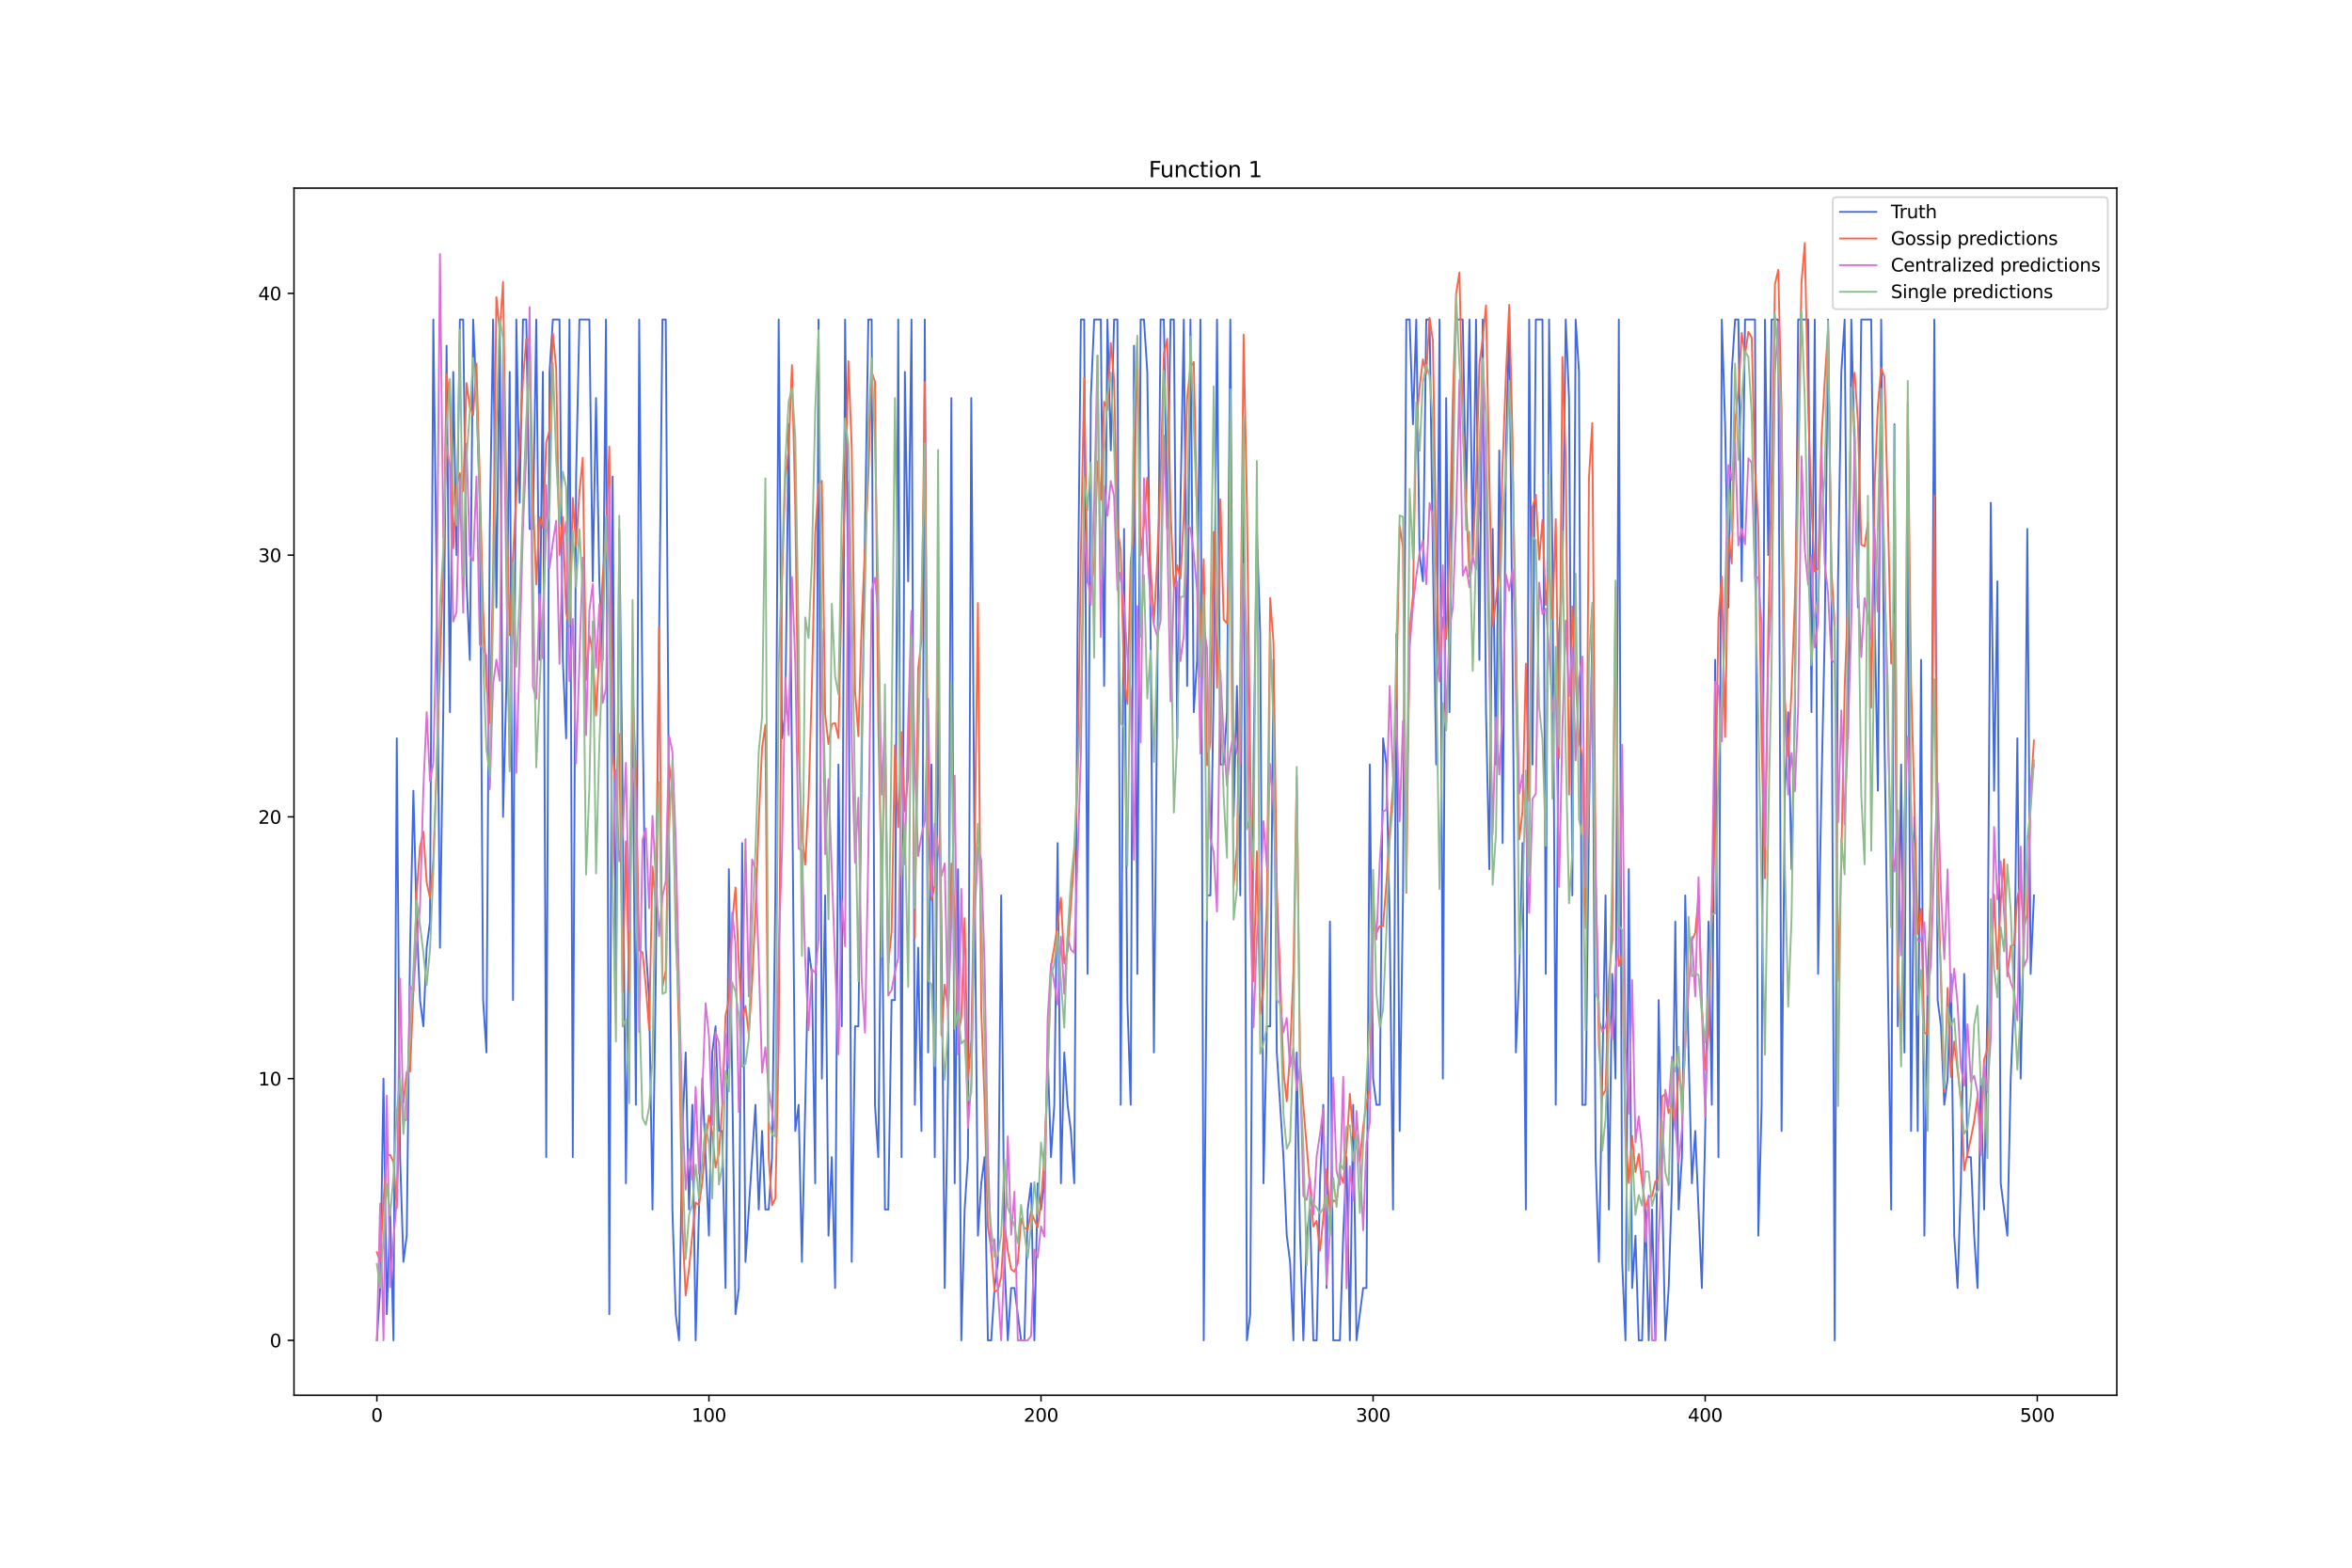 <?xml version="1.0" encoding="utf-8" standalone="no"?>
<!DOCTYPE svg PUBLIC "-//W3C//DTD SVG 1.1//EN"
  "http://www.w3.org/Graphics/SVG/1.1/DTD/svg11.dtd">
<svg xmlns:xlink="http://www.w3.org/1999/xlink" width="1296pt" height="864pt" viewBox="0 0 1296 864" xmlns="http://www.w3.org/2000/svg" version="1.1">
 <defs>
  <style type="text/css">*{stroke-linejoin: round; stroke-linecap: butt}</style>
 </defs>
 <g id="figure_1">
  <g id="patch_1">
   <path d="M 0 864 
L 1296 864 
L 1296 0 
L 0 0 
z
" style="fill: #ffffff"/>
  </g>
  <g id="axes_1">
   <g id="patch_2">
    <path d="M 162 768.96 
L 1166.4 768.96 
L 1166.4 103.68 
L 162 103.68 
z
" style="fill: #ffffff"/>
   </g>
   <g id="matplotlib.axis_1">
    <g id="xtick_1">
     <g id="line2d_1">
      <defs>
       <path id="mb83fa5ae54" d="M 0 0 
L 0 3.5 
" style="stroke: #000000; stroke-width: 0.8"/>
      </defs>
      <g>
       <use xlink:href="#mb83fa5ae54" x="207.655" y="768.96" style="stroke: #000000; stroke-width: 0.8"/>
      </g>
     </g>
     <g id="text_1">
      <!-- 0 -->
      <g transform="translate(204.473 783.558) scale(0.1 -0.1)">
       <defs>
        <path id="DejaVuSans-30" d="M 2034 4250 
Q 1547 4250 1301 3770 
Q 1056 3291 1056 2328 
Q 1056 1369 1301 889 
Q 1547 409 2034 409 
Q 2525 409 2770 889 
Q 3016 1369 3016 2328 
Q 3016 3291 2770 3770 
Q 2525 4250 2034 4250 
z
M 2034 4750 
Q 2819 4750 3233 4129 
Q 3647 3509 3647 2328 
Q 3647 1150 3233 529 
Q 2819 -91 2034 -91 
Q 1250 -91 836 529 
Q 422 1150 422 2328 
Q 422 3509 836 4129 
Q 1250 4750 2034 4750 
z
" transform="scale(0.016)"/>
       </defs>
       <use xlink:href="#DejaVuSans-30"/>
      </g>
     </g>
    </g>
    <g id="xtick_2">
     <g id="line2d_2">
      <g>
       <use xlink:href="#mb83fa5ae54" x="390.639" y="768.96" style="stroke: #000000; stroke-width: 0.8"/>
      </g>
     </g>
     <g id="text_2">
      <!-- 100 -->
      <g transform="translate(381.095 783.558) scale(0.1 -0.1)">
       <defs>
        <path id="DejaVuSans-31" d="M 794 531 
L 1825 531 
L 1825 4091 
L 703 3866 
L 703 4441 
L 1819 4666 
L 2450 4666 
L 2450 531 
L 3481 531 
L 3481 0 
L 794 0 
L 794 531 
z
" transform="scale(0.016)"/>
       </defs>
       <use xlink:href="#DejaVuSans-31"/>
       <use xlink:href="#DejaVuSans-30" x="63.623"/>
       <use xlink:href="#DejaVuSans-30" x="127.246"/>
      </g>
     </g>
    </g>
    <g id="xtick_3">
     <g id="line2d_3">
      <g>
       <use xlink:href="#mb83fa5ae54" x="573.623" y="768.96" style="stroke: #000000; stroke-width: 0.8"/>
      </g>
     </g>
     <g id="text_3">
      <!-- 200 -->
      <g transform="translate(564.079 783.558) scale(0.1 -0.1)">
       <defs>
        <path id="DejaVuSans-32" d="M 1228 531 
L 3431 531 
L 3431 0 
L 469 0 
L 469 531 
Q 828 903 1448 1529 
Q 2069 2156 2228 2338 
Q 2531 2678 2651 2914 
Q 2772 3150 2772 3378 
Q 2772 3750 2511 3984 
Q 2250 4219 1831 4219 
Q 1534 4219 1204 4116 
Q 875 4013 500 3803 
L 500 4441 
Q 881 4594 1212 4672 
Q 1544 4750 1819 4750 
Q 2544 4750 2975 4387 
Q 3406 4025 3406 3419 
Q 3406 3131 3298 2873 
Q 3191 2616 2906 2266 
Q 2828 2175 2409 1742 
Q 1991 1309 1228 531 
z
" transform="scale(0.016)"/>
       </defs>
       <use xlink:href="#DejaVuSans-32"/>
       <use xlink:href="#DejaVuSans-30" x="63.623"/>
       <use xlink:href="#DejaVuSans-30" x="127.246"/>
      </g>
     </g>
    </g>
    <g id="xtick_4">
     <g id="line2d_4">
      <g>
       <use xlink:href="#mb83fa5ae54" x="756.607" y="768.96" style="stroke: #000000; stroke-width: 0.8"/>
      </g>
     </g>
     <g id="text_4">
      <!-- 300 -->
      <g transform="translate(747.063 783.558) scale(0.1 -0.1)">
       <defs>
        <path id="DejaVuSans-33" d="M 2597 2516 
Q 3050 2419 3304 2112 
Q 3559 1806 3559 1356 
Q 3559 666 3084 287 
Q 2609 -91 1734 -91 
Q 1441 -91 1130 -33 
Q 819 25 488 141 
L 488 750 
Q 750 597 1062 519 
Q 1375 441 1716 441 
Q 2309 441 2620 675 
Q 2931 909 2931 1356 
Q 2931 1769 2642 2001 
Q 2353 2234 1838 2234 
L 1294 2234 
L 1294 2753 
L 1863 2753 
Q 2328 2753 2575 2939 
Q 2822 3125 2822 3475 
Q 2822 3834 2567 4026 
Q 2313 4219 1838 4219 
Q 1578 4219 1281 4162 
Q 984 4106 628 3988 
L 628 4550 
Q 988 4650 1302 4700 
Q 1616 4750 1894 4750 
Q 2613 4750 3031 4423 
Q 3450 4097 3450 3541 
Q 3450 3153 3228 2886 
Q 3006 2619 2597 2516 
z
" transform="scale(0.016)"/>
       </defs>
       <use xlink:href="#DejaVuSans-33"/>
       <use xlink:href="#DejaVuSans-30" x="63.623"/>
       <use xlink:href="#DejaVuSans-30" x="127.246"/>
      </g>
     </g>
    </g>
    <g id="xtick_5">
     <g id="line2d_5">
      <g>
       <use xlink:href="#mb83fa5ae54" x="939.591" y="768.96" style="stroke: #000000; stroke-width: 0.8"/>
      </g>
     </g>
     <g id="text_5">
      <!-- 400 -->
      <g transform="translate(930.047 783.558) scale(0.1 -0.1)">
       <defs>
        <path id="DejaVuSans-34" d="M 2419 4116 
L 825 1625 
L 2419 1625 
L 2419 4116 
z
M 2253 4666 
L 3047 4666 
L 3047 1625 
L 3713 1625 
L 3713 1100 
L 3047 1100 
L 3047 0 
L 2419 0 
L 2419 1100 
L 313 1100 
L 313 1709 
L 2253 4666 
z
" transform="scale(0.016)"/>
       </defs>
       <use xlink:href="#DejaVuSans-34"/>
       <use xlink:href="#DejaVuSans-30" x="63.623"/>
       <use xlink:href="#DejaVuSans-30" x="127.246"/>
      </g>
     </g>
    </g>
    <g id="xtick_6">
     <g id="line2d_6">
      <g>
       <use xlink:href="#mb83fa5ae54" x="1122.575" y="768.96" style="stroke: #000000; stroke-width: 0.8"/>
      </g>
     </g>
     <g id="text_6">
      <!-- 500 -->
      <g transform="translate(1113.032 783.558) scale(0.1 -0.1)">
       <defs>
        <path id="DejaVuSans-35" d="M 691 4666 
L 3169 4666 
L 3169 4134 
L 1269 4134 
L 1269 2991 
Q 1406 3038 1543 3061 
Q 1681 3084 1819 3084 
Q 2600 3084 3056 2656 
Q 3513 2228 3513 1497 
Q 3513 744 3044 326 
Q 2575 -91 1722 -91 
Q 1428 -91 1123 -41 
Q 819 9 494 109 
L 494 744 
Q 775 591 1075 516 
Q 1375 441 1709 441 
Q 2250 441 2565 725 
Q 2881 1009 2881 1497 
Q 2881 1984 2565 2268 
Q 2250 2553 1709 2553 
Q 1456 2553 1204 2497 
Q 953 2441 691 2322 
L 691 4666 
z
" transform="scale(0.016)"/>
       </defs>
       <use xlink:href="#DejaVuSans-35"/>
       <use xlink:href="#DejaVuSans-30" x="63.623"/>
       <use xlink:href="#DejaVuSans-30" x="127.246"/>
      </g>
     </g>
    </g>
   </g>
   <g id="matplotlib.axis_2">
    <g id="ytick_1">
     <g id="line2d_7">
      <defs>
       <path id="mdc0af2a341" d="M 0 0 
L -3.5 0 
" style="stroke: #000000; stroke-width: 0.8"/>
      </defs>
      <g>
       <use xlink:href="#mdc0af2a341" x="162" y="738.72" style="stroke: #000000; stroke-width: 0.8"/>
      </g>
     </g>
     <g id="text_7">
      <!-- 0 -->
      <g transform="translate(148.637 742.519) scale(0.1 -0.1)">
       <use xlink:href="#DejaVuSans-30"/>
      </g>
     </g>
    </g>
    <g id="ytick_2">
     <g id="line2d_8">
      <g>
       <use xlink:href="#mdc0af2a341" x="162" y="594.462" style="stroke: #000000; stroke-width: 0.8"/>
      </g>
     </g>
     <g id="text_8">
      <!-- 10 -->
      <g transform="translate(142.275 598.261) scale(0.1 -0.1)">
       <use xlink:href="#DejaVuSans-31"/>
       <use xlink:href="#DejaVuSans-30" x="63.623"/>
      </g>
     </g>
    </g>
    <g id="ytick_3">
     <g id="line2d_9">
      <g>
       <use xlink:href="#mdc0af2a341" x="162" y="450.204" style="stroke: #000000; stroke-width: 0.8"/>
      </g>
     </g>
     <g id="text_9">
      <!-- 20 -->
      <g transform="translate(142.275 454.003) scale(0.1 -0.1)">
       <use xlink:href="#DejaVuSans-32"/>
       <use xlink:href="#DejaVuSans-30" x="63.623"/>
      </g>
     </g>
    </g>
    <g id="ytick_4">
     <g id="line2d_10">
      <g>
       <use xlink:href="#mdc0af2a341" x="162" y="305.946" style="stroke: #000000; stroke-width: 0.8"/>
      </g>
     </g>
     <g id="text_10">
      <!-- 30 -->
      <g transform="translate(142.275 309.745) scale(0.1 -0.1)">
       <use xlink:href="#DejaVuSans-33"/>
       <use xlink:href="#DejaVuSans-30" x="63.623"/>
      </g>
     </g>
    </g>
    <g id="ytick_5">
     <g id="line2d_11">
      <g>
       <use xlink:href="#mdc0af2a341" x="162" y="161.688" style="stroke: #000000; stroke-width: 0.8"/>
      </g>
     </g>
     <g id="text_11">
      <!-- 40 -->
      <g transform="translate(142.275 165.487) scale(0.1 -0.1)">
       <use xlink:href="#DejaVuSans-34"/>
       <use xlink:href="#DejaVuSans-30" x="63.623"/>
      </g>
     </g>
    </g>
   </g>
   <g id="line2d_12">
    <path d="M 207.655 738.72 
L 209.484 709.868 
L 211.314 594.462 
L 213.144 724.294 
L 214.974 666.591 
L 216.804 738.72 
L 218.634 406.926 
L 220.463 637.739 
L 222.293 695.443 
L 224.123 681.017 
L 225.953 522.333 
L 227.783 435.778 
L 229.613 507.907 
L 231.442 551.184 
L 233.272 565.61 
L 235.102 522.333 
L 236.932 507.907 
L 238.762 176.113 
L 240.592 320.371 
L 242.422 522.333 
L 244.251 392.501 
L 246.081 190.539 
L 247.911 392.501 
L 249.741 204.965 
L 251.571 305.946 
L 253.401 176.113 
L 255.23 176.113 
L 257.06 320.371 
L 258.89 363.649 
L 260.72 176.113 
L 262.55 219.391 
L 264.38 277.094 
L 266.209 551.184 
L 268.039 580.036 
L 269.869 291.52 
L 271.699 176.113 
L 273.529 334.797 
L 275.359 176.113 
L 277.189 450.204 
L 279.018 378.075 
L 280.848 204.965 
L 282.678 551.184 
L 284.508 176.113 
L 286.338 277.094 
L 288.168 176.113 
L 289.997 176.113 
L 291.827 291.52 
L 293.657 291.52 
L 295.487 176.113 
L 297.317 363.649 
L 299.147 204.965 
L 300.976 637.739 
L 302.806 204.965 
L 304.636 176.113 
L 308.296 176.113 
L 310.126 363.649 
L 311.956 406.926 
L 313.785 176.113 
L 315.615 637.739 
L 317.445 262.668 
L 319.275 176.113 
L 324.764 176.113 
L 326.594 320.371 
L 328.424 219.391 
L 330.254 320.371 
L 332.084 363.649 
L 333.914 176.113 
L 335.743 724.294 
L 337.573 262.668 
L 339.403 551.184 
L 341.233 291.52 
L 343.063 435.778 
L 344.893 652.165 
L 346.723 493.481 
L 348.552 392.501 
L 350.382 608.888 
L 352.212 176.113 
L 354.042 392.501 
L 355.872 522.333 
L 357.702 551.184 
L 359.531 666.591 
L 361.361 536.759 
L 363.191 349.223 
L 365.021 176.113 
L 366.851 176.113 
L 368.681 464.63 
L 370.51 666.591 
L 372.34 724.294 
L 374.17 738.72 
L 376 623.314 
L 377.83 580.036 
L 379.66 666.591 
L 381.489 608.888 
L 383.319 738.72 
L 386.979 594.462 
L 390.639 681.017 
L 392.469 580.036 
L 394.298 565.61 
L 396.128 623.314 
L 397.958 623.314 
L 399.788 709.868 
L 401.618 479.055 
L 403.448 594.462 
L 405.277 724.294 
L 407.107 709.868 
L 408.937 464.63 
L 410.767 695.443 
L 416.256 608.888 
L 418.086 666.591 
L 419.916 623.314 
L 421.746 666.591 
L 423.576 666.591 
L 425.406 637.739 
L 427.236 493.481 
L 429.065 176.113 
L 430.895 406.926 
L 432.725 392.501 
L 434.555 233.817 
L 436.385 421.352 
L 438.215 623.314 
L 440.044 608.888 
L 441.874 695.443 
L 445.534 522.333 
L 447.364 536.759 
L 449.194 652.165 
L 451.023 176.113 
L 452.853 594.462 
L 454.683 493.481 
L 456.513 681.017 
L 458.343 637.739 
L 460.173 709.868 
L 462.003 421.352 
L 463.832 565.61 
L 465.662 176.113 
L 467.492 334.797 
L 469.322 695.443 
L 471.152 565.61 
L 472.982 565.61 
L 474.811 421.352 
L 476.641 291.52 
L 478.471 176.113 
L 480.301 176.113 
L 482.131 608.888 
L 483.961 637.739 
L 485.79 464.63 
L 487.62 666.591 
L 489.45 666.591 
L 491.28 551.184 
L 493.11 551.184 
L 494.94 176.113 
L 496.77 637.739 
L 498.599 204.965 
L 500.429 320.371 
L 502.259 176.113 
L 504.089 608.888 
L 505.919 522.333 
L 507.749 623.314 
L 509.578 176.113 
L 511.408 580.036 
L 513.238 421.352 
L 515.068 637.739 
L 516.898 392.501 
L 518.728 507.907 
L 520.557 709.868 
L 522.387 594.462 
L 524.217 219.391 
L 526.047 652.165 
L 527.877 479.055 
L 529.707 738.72 
L 531.536 666.591 
L 533.366 637.739 
L 535.196 219.391 
L 537.026 479.055 
L 538.856 681.017 
L 540.686 652.165 
L 542.516 637.739 
L 544.345 738.72 
L 546.175 738.72 
L 548.005 709.868 
L 549.835 695.443 
L 551.665 493.481 
L 553.495 695.443 
L 555.324 738.72 
L 557.154 709.868 
L 558.984 709.868 
L 562.644 738.72 
L 564.474 738.72 
L 566.303 666.591 
L 568.133 652.165 
L 569.963 738.72 
L 571.793 652.165 
L 573.623 666.591 
L 575.453 652.165 
L 577.283 580.036 
L 579.112 637.739 
L 580.942 608.888 
L 582.772 464.63 
L 584.602 652.165 
L 586.432 580.036 
L 588.262 608.888 
L 590.091 623.314 
L 591.921 652.165 
L 593.751 349.223 
L 595.581 176.113 
L 597.411 176.113 
L 599.241 536.759 
L 601.07 219.391 
L 602.9 176.113 
L 606.56 176.113 
L 608.39 378.075 
L 610.22 176.113 
L 612.05 248.242 
L 613.879 176.113 
L 615.709 176.113 
L 617.539 608.888 
L 619.369 291.52 
L 621.199 551.184 
L 623.029 608.888 
L 624.858 190.539 
L 626.688 536.759 
L 628.518 176.113 
L 630.348 176.113 
L 632.178 204.965 
L 634.008 349.223 
L 635.837 580.036 
L 639.497 176.113 
L 641.327 176.113 
L 643.157 291.52 
L 644.987 176.113 
L 646.817 176.113 
L 648.646 406.926 
L 650.476 277.094 
L 652.306 176.113 
L 654.136 378.075 
L 655.966 176.113 
L 657.796 392.501 
L 659.625 363.649 
L 661.455 176.113 
L 663.285 738.72 
L 665.115 493.481 
L 666.945 493.481 
L 668.775 378.075 
L 670.604 176.113 
L 672.434 421.352 
L 674.264 421.352 
L 676.094 392.501 
L 677.924 176.113 
L 679.754 450.204 
L 681.583 378.075 
L 683.413 493.481 
L 685.243 233.817 
L 687.073 738.72 
L 688.903 724.294 
L 690.733 421.352 
L 692.563 291.52 
L 694.392 349.223 
L 696.222 652.165 
L 698.052 565.61 
L 699.882 565.61 
L 701.712 363.649 
L 703.542 580.036 
L 707.201 637.739 
L 709.031 681.017 
L 710.861 695.443 
L 712.691 738.72 
L 714.521 580.036 
L 716.35 681.017 
L 718.18 738.72 
L 720.01 681.017 
L 721.84 666.591 
L 723.67 738.72 
L 725.5 738.72 
L 727.33 652.165 
L 729.159 608.888 
L 730.989 709.868 
L 732.819 507.907 
L 734.649 738.72 
L 738.309 738.72 
L 740.138 681.017 
L 741.968 637.739 
L 743.798 738.72 
L 745.628 608.888 
L 747.458 738.72 
L 751.117 709.868 
L 752.947 709.868 
L 754.777 421.352 
L 756.607 594.462 
L 758.437 608.888 
L 760.267 608.888 
L 762.097 406.926 
L 763.926 421.352 
L 765.756 507.907 
L 767.586 666.591 
L 769.416 349.223 
L 771.246 623.314 
L 773.076 493.481 
L 774.905 176.113 
L 776.735 176.113 
L 778.565 233.817 
L 780.395 176.113 
L 782.225 305.946 
L 784.055 320.371 
L 785.884 176.113 
L 787.714 176.113 
L 789.544 305.946 
L 791.374 421.352 
L 793.204 176.113 
L 795.034 594.462 
L 796.864 219.391 
L 798.693 392.501 
L 800.523 233.817 
L 802.353 176.113 
L 806.013 176.113 
L 807.843 277.094 
L 809.672 176.113 
L 811.502 305.946 
L 813.332 176.113 
L 815.162 363.649 
L 816.992 176.113 
L 818.822 392.501 
L 820.651 479.055 
L 822.481 291.52 
L 824.311 421.352 
L 826.141 248.242 
L 827.971 464.63 
L 829.801 248.242 
L 831.63 176.113 
L 833.46 363.649 
L 835.29 580.036 
L 837.12 536.759 
L 838.95 464.63 
L 840.78 666.591 
L 842.61 176.113 
L 844.439 421.352 
L 846.269 176.113 
L 849.929 176.113 
L 851.759 536.759 
L 853.589 176.113 
L 855.418 305.946 
L 857.248 608.888 
L 859.078 349.223 
L 860.908 320.371 
L 862.738 176.113 
L 864.568 219.391 
L 866.397 493.481 
L 868.227 176.113 
L 870.057 204.965 
L 871.887 608.888 
L 873.717 608.888 
L 875.547 450.204 
L 877.377 349.223 
L 879.206 637.739 
L 881.036 695.443 
L 884.696 493.481 
L 886.526 666.591 
L 888.356 536.759 
L 890.185 594.462 
L 892.015 176.113 
L 893.845 695.443 
L 895.675 738.72 
L 897.505 479.055 
L 899.335 709.868 
L 901.164 681.017 
L 902.994 738.72 
L 904.824 738.72 
L 906.654 666.591 
L 908.484 738.72 
L 910.314 666.591 
L 912.144 738.72 
L 913.973 551.184 
L 915.803 652.165 
L 917.633 738.72 
L 919.463 709.868 
L 921.293 652.165 
L 923.123 507.907 
L 924.952 666.591 
L 926.782 637.739 
L 928.612 493.481 
L 930.442 580.036 
L 932.272 652.165 
L 934.102 623.314 
L 937.761 709.868 
L 939.591 623.314 
L 941.421 507.907 
L 943.251 608.888 
L 945.081 363.649 
L 946.911 637.739 
L 948.74 176.113 
L 950.57 233.817 
L 952.4 334.797 
L 954.23 204.965 
L 956.06 176.113 
L 957.89 176.113 
L 959.719 320.371 
L 961.549 176.113 
L 967.039 176.113 
L 968.869 681.017 
L 970.698 608.888 
L 972.528 176.113 
L 974.358 305.946 
L 976.188 176.113 
L 979.848 176.113 
L 981.678 623.314 
L 983.507 435.778 
L 985.337 392.501 
L 987.167 479.055 
L 988.997 392.501 
L 990.827 176.113 
L 996.316 176.113 
L 998.146 392.501 
L 999.976 176.113 
L 1001.806 536.759 
L 1003.636 435.778 
L 1005.465 349.223 
L 1007.295 176.113 
L 1009.125 320.371 
L 1010.955 738.72 
L 1012.785 320.371 
L 1014.615 204.965 
L 1016.444 176.113 
L 1018.274 406.926 
L 1020.104 176.113 
L 1021.934 248.242 
L 1023.764 334.797 
L 1025.594 176.113 
L 1031.083 176.113 
L 1032.913 334.797 
L 1034.743 435.778 
L 1036.573 176.113 
L 1038.403 406.926 
L 1042.062 666.591 
L 1043.892 233.817 
L 1045.722 565.61 
L 1047.552 421.352 
L 1049.382 580.036 
L 1051.211 262.668 
L 1053.041 623.314 
L 1054.871 450.204 
L 1056.701 623.314 
L 1058.531 363.649 
L 1060.361 681.017 
L 1062.191 536.759 
L 1064.02 493.481 
L 1065.85 176.113 
L 1067.68 551.184 
L 1069.51 565.61 
L 1071.34 608.888 
L 1073.17 594.462 
L 1074.999 536.759 
L 1076.829 681.017 
L 1078.659 709.868 
L 1080.489 652.165 
L 1082.319 536.759 
L 1084.149 637.739 
L 1085.978 637.739 
L 1087.808 681.017 
L 1089.638 709.868 
L 1091.468 594.462 
L 1093.298 666.591 
L 1095.128 551.184 
L 1096.958 277.094 
L 1098.787 435.778 
L 1100.617 320.371 
L 1102.447 652.165 
L 1106.107 681.017 
L 1107.937 594.462 
L 1109.766 551.184 
L 1111.596 406.926 
L 1113.426 594.462 
L 1115.256 507.907 
L 1117.086 291.52 
L 1118.916 536.759 
L 1120.745 493.481 
L 1120.745 493.481 
" clip-path="url(#p4cf0617342)" style="fill: none; stroke: #4169e1; stroke-linecap: square"/>
   </g>
   <g id="line2d_13">
    <path d="M 207.655 690.126 
L 209.484 695.298 
L 211.314 661.268 
L 213.144 636.816 
L 214.974 636.468 
L 216.804 640.341 
L 218.634 665.726 
L 220.463 606.081 
L 222.293 607.599 
L 224.123 590.758 
L 225.953 590.548 
L 227.783 546.207 
L 229.613 491.688 
L 231.442 466.79 
L 233.272 458.302 
L 235.102 486.362 
L 236.932 494.987 
L 238.762 473.916 
L 240.592 422.881 
L 242.422 365.924 
L 244.251 313.647 
L 246.081 206.241 
L 247.911 221.549 
L 249.741 302.148 
L 251.571 267.553 
L 253.401 260.758 
L 255.23 270.76 
L 257.06 211.151 
L 258.89 224.271 
L 260.72 228.871 
L 262.55 200.393 
L 264.38 264.524 
L 266.209 335.979 
L 268.039 378.3 
L 269.869 398.359 
L 271.699 314.699 
L 273.529 163.754 
L 275.359 182.69 
L 277.189 155.347 
L 279.018 272.047 
L 280.848 350.15 
L 282.678 306.391 
L 284.508 273.272 
L 286.338 246.184 
L 288.168 209.185 
L 289.997 186.87 
L 291.827 187.32 
L 293.657 273.599 
L 295.487 322.057 
L 297.317 284.953 
L 299.147 290.824 
L 300.976 243.897 
L 302.806 237.172 
L 304.636 183.706 
L 306.466 203.092 
L 308.296 305.782 
L 310.126 284.964 
L 311.956 337.848 
L 313.785 345.188 
L 315.615 274.407 
L 317.445 300.939 
L 319.275 271.26 
L 321.105 252.242 
L 322.935 374.782 
L 324.764 350.193 
L 326.594 358.869 
L 328.424 394.371 
L 330.254 358.735 
L 332.084 317.57 
L 333.914 295.847 
L 335.743 246.108 
L 337.573 415.408 
L 339.403 435.793 
L 341.233 404.517 
L 343.063 546.604 
L 344.893 463.74 
L 346.723 545.759 
L 348.552 377.739 
L 350.382 425.954 
L 352.212 523.703 
L 354.042 524.957 
L 355.872 543.645 
L 357.702 567.544 
L 359.531 477.538 
L 361.361 499.268 
L 363.191 345.96 
L 365.021 543.996 
L 366.851 534.755 
L 368.681 421.263 
L 370.51 434.895 
L 372.34 505.513 
L 374.17 570.666 
L 376 675.959 
L 377.83 713.932 
L 379.66 699.419 
L 381.489 680.267 
L 383.319 662.759 
L 385.149 664.216 
L 386.979 651.532 
L 388.809 629.569 
L 390.639 614.736 
L 392.469 624.614 
L 394.298 643.465 
L 396.128 635.673 
L 397.958 609.628 
L 399.788 559.683 
L 401.618 551.344 
L 403.448 508.417 
L 405.277 489.152 
L 407.107 531.713 
L 408.937 562.012 
L 410.767 554.404 
L 412.597 570.119 
L 414.427 541.528 
L 416.256 501.946 
L 418.086 452.224 
L 419.916 412.047 
L 421.746 399.539 
L 423.576 638.318 
L 425.406 664.288 
L 427.236 660.524 
L 429.065 575.703 
L 430.895 320.747 
L 432.725 263.309 
L 434.555 247.988 
L 436.385 201.186 
L 438.215 280.47 
L 440.044 412.681 
L 441.874 459.815 
L 443.704 476.581 
L 445.534 440.009 
L 447.364 378.361 
L 449.194 294.366 
L 451.023 267.041 
L 452.853 264.981 
L 454.683 393.881 
L 456.513 410.08 
L 458.343 399.017 
L 460.173 398.491 
L 462.003 406.814 
L 463.832 322.001 
L 465.662 273.248 
L 467.492 199.013 
L 469.322 247.213 
L 471.152 380.625 
L 472.982 405.692 
L 474.811 342.982 
L 476.641 301.469 
L 478.471 262.662 
L 480.301 204.936 
L 482.131 210.439 
L 483.961 398.608 
L 485.79 487.595 
L 487.62 405.421 
L 489.45 531.519 
L 491.28 513.41 
L 493.11 410.714 
L 494.94 455.915 
L 496.77 403.591 
L 498.599 447.186 
L 500.429 428.104 
L 502.259 338.48 
L 504.089 516.963 
L 505.919 368.687 
L 507.749 352.748 
L 509.578 210.413 
L 511.408 456.106 
L 513.238 496.157 
L 515.068 487.909 
L 516.898 331.889 
L 518.728 570.592 
L 520.557 542.714 
L 522.387 555.28 
L 524.217 475.884 
L 526.047 500.516 
L 527.877 573.193 
L 529.707 560.155 
L 531.536 506.008 
L 533.366 595.344 
L 535.196 573.295 
L 537.026 469.09 
L 538.856 332.357 
L 540.686 556.33 
L 542.516 606.862 
L 544.345 676.388 
L 546.175 688.11 
L 548.005 711.887 
L 549.835 711.028 
L 551.665 703.715 
L 553.495 673.815 
L 555.324 689.391 
L 557.154 699.578 
L 558.984 700.848 
L 560.814 696.068 
L 562.644 671.627 
L 564.474 676.701 
L 566.303 677.643 
L 568.133 667.634 
L 569.963 672.38 
L 571.793 676.369 
L 573.623 662.881 
L 575.453 636.95 
L 577.283 591.06 
L 579.112 532.475 
L 580.942 521.867 
L 582.772 509.345 
L 584.602 494.729 
L 586.432 531.009 
L 588.262 524.173 
L 591.921 473.063 
L 593.751 429.564 
L 595.581 305.614 
L 597.411 208.237 
L 599.241 320.841 
L 601.07 324.512 
L 602.9 312.123 
L 604.73 254.209 
L 606.56 275.4 
L 608.39 221.389 
L 610.22 225.863 
L 612.05 189.058 
L 613.879 209.323 
L 615.709 291.092 
L 617.539 303.238 
L 619.369 374.233 
L 621.199 388.012 
L 623.029 309.649 
L 624.858 289.948 
L 626.688 189.424 
L 628.518 305.946 
L 630.348 288.852 
L 632.178 263.245 
L 634.008 313.154 
L 635.837 343.298 
L 637.667 308.275 
L 639.497 263.371 
L 641.327 194.763 
L 643.157 186.733 
L 644.987 281.305 
L 646.817 324.173 
L 648.646 311.52 
L 650.476 318.851 
L 652.306 283.899 
L 654.136 219.358 
L 655.966 202.542 
L 657.796 199.474 
L 659.625 287.151 
L 661.455 353.77 
L 663.285 308.211 
L 665.115 421.798 
L 666.945 408.668 
L 668.775 293.092 
L 670.604 379.123 
L 672.434 275.105 
L 674.264 341.482 
L 676.094 343.464 
L 677.924 291.364 
L 679.754 488.413 
L 681.583 466.518 
L 683.413 369.565 
L 685.243 184.409 
L 687.073 278.19 
L 688.903 422.117 
L 690.733 540.898 
L 692.563 469.235 
L 694.392 558.944 
L 696.222 544.35 
L 698.052 498.514 
L 699.882 329.546 
L 701.712 354.245 
L 703.542 489.448 
L 705.371 537.521 
L 707.201 590.458 
L 709.031 606.929 
L 710.861 580.152 
L 712.691 535.557 
L 714.521 427.924 
L 716.35 586.472 
L 718.18 609.96 
L 723.67 675.979 
L 725.5 672.871 
L 727.33 689.28 
L 729.159 671.255 
L 730.989 644.346 
L 732.819 667.869 
L 734.649 661.503 
L 736.479 662.41 
L 738.309 646.468 
L 740.138 651.961 
L 741.968 633.24 
L 743.798 602.82 
L 745.628 625.559 
L 747.458 631.761 
L 749.288 639.802 
L 751.117 621.062 
L 752.947 608.047 
L 754.777 599.945 
L 756.607 510.478 
L 758.437 514.022 
L 760.267 510.354 
L 762.097 510.271 
L 763.926 487.341 
L 765.756 458.035 
L 767.586 432.482 
L 769.416 381.164 
L 771.246 289.794 
L 773.076 301.614 
L 774.905 492.03 
L 776.735 346.833 
L 778.565 327.96 
L 780.395 232.827 
L 782.225 213.398 
L 784.055 198.057 
L 785.884 205.959 
L 787.714 175.232 
L 789.544 187.763 
L 791.374 304.078 
L 793.204 370.084 
L 795.034 340.228 
L 796.864 352.209 
L 798.693 301.652 
L 800.523 220.551 
L 802.353 161.917 
L 804.183 150.147 
L 806.013 234.057 
L 809.672 317.656 
L 811.502 307.414 
L 813.332 266.022 
L 815.162 200.949 
L 816.992 186.771 
L 818.822 168.307 
L 820.651 264.497 
L 822.481 344.815 
L 824.311 331.013 
L 826.141 314.864 
L 827.971 256.076 
L 829.801 206.558 
L 831.63 167.936 
L 833.46 242.204 
L 835.29 380.748 
L 837.12 462.647 
L 838.95 447.088 
L 840.78 365.706 
L 842.61 441.291 
L 844.439 279.513 
L 846.269 272.679 
L 848.099 308.381 
L 849.929 286.577 
L 851.759 333.461 
L 853.589 313.993 
L 855.418 340.67 
L 857.248 286.116 
L 859.078 417.74 
L 860.908 196.794 
L 862.738 252.915 
L 864.568 437.953 
L 866.397 334.199 
L 868.227 373.229 
L 870.057 408.659 
L 871.887 416.132 
L 873.717 511.448 
L 875.547 263.215 
L 877.377 233.164 
L 879.206 480.623 
L 881.036 576.437 
L 882.866 604.031 
L 884.696 600.688 
L 886.526 539.899 
L 888.356 518.391 
L 890.185 323.833 
L 892.015 532.439 
L 893.845 526.171 
L 895.675 625.136 
L 897.505 651.994 
L 899.335 625.96 
L 901.164 645.916 
L 902.994 636.038 
L 904.824 651.733 
L 906.654 666.035 
L 908.484 659.452 
L 910.314 659.326 
L 912.144 651.113 
L 913.973 650.126 
L 915.803 604.282 
L 917.633 602.951 
L 919.463 613.553 
L 921.293 608.323 
L 923.123 622.421 
L 924.952 588.637 
L 926.782 605.305 
L 928.612 576.043 
L 930.442 516.797 
L 932.272 518.269 
L 934.102 514.2 
L 935.931 493.667 
L 937.761 554.513 
L 939.591 589.361 
L 941.421 570.409 
L 943.251 504.55 
L 945.081 453.556 
L 946.911 340.734 
L 948.74 317.825 
L 950.57 406.21 
L 952.4 294.61 
L 954.23 310.513 
L 956.06 233.08 
L 957.89 215.754 
L 959.719 183.424 
L 961.549 195.43 
L 963.379 182.923 
L 965.209 185.836 
L 967.039 258.393 
L 968.869 289.89 
L 970.698 410.093 
L 972.528 484.087 
L 974.358 346.939 
L 976.188 263.194 
L 978.018 156.776 
L 979.848 148.688 
L 981.678 226.383 
L 983.507 385.286 
L 985.337 416.702 
L 987.167 380.398 
L 988.997 331.378 
L 990.827 248.636 
L 992.657 155.604 
L 994.486 133.92 
L 996.316 223.197 
L 998.146 278.575 
L 999.976 314.949 
L 1001.806 313.346 
L 1003.636 242.555 
L 1005.465 209.857 
L 1007.295 181.211 
L 1009.125 313.712 
L 1010.955 344.213 
L 1012.785 540.59 
L 1014.615 473.088 
L 1016.444 379.202 
L 1018.274 330.495 
L 1020.104 219.932 
L 1021.934 205.399 
L 1023.764 232.543 
L 1025.594 300.156 
L 1027.424 301.105 
L 1029.253 287.894 
L 1031.083 389.996 
L 1032.913 268.952 
L 1034.743 223.87 
L 1036.573 202.655 
L 1038.403 207.916 
L 1040.232 279.659 
L 1042.062 365.741 
L 1043.892 338.568 
L 1045.722 541.905 
L 1047.552 571.146 
L 1049.382 481.274 
L 1051.211 221.726 
L 1053.041 376.13 
L 1054.871 442.357 
L 1056.701 514.715 
L 1058.531 500.909 
L 1060.361 569.379 
L 1062.191 569.832 
L 1064.02 483.329 
L 1065.85 273.179 
L 1067.68 472.433 
L 1069.51 541.158 
L 1071.34 601.371 
L 1073.17 544.525 
L 1074.999 593.625 
L 1076.829 573.963 
L 1080.489 605.805 
L 1082.319 645.091 
L 1084.149 635.66 
L 1085.978 627.438 
L 1087.808 617.92 
L 1089.638 604.488 
L 1091.468 622.17 
L 1093.298 583.991 
L 1095.128 577.83 
L 1096.958 540.554 
L 1098.787 493.132 
L 1100.617 534.119 
L 1102.447 496.766 
L 1104.277 473.594 
L 1106.107 538.108 
L 1107.937 521.295 
L 1109.766 520.802 
L 1111.596 494.5 
L 1113.426 487.267 
L 1115.256 511.586 
L 1117.086 503.695 
L 1118.916 436.952 
L 1120.745 408.085 
L 1120.745 408.085 
" clip-path="url(#p4cf0617342)" style="fill: none; stroke: #ff6347; stroke-linecap: square"/>
   </g>
   <g id="line2d_14">
    <path d="M 207.655 738.72 
L 209.484 663.283 
L 211.314 738.72 
L 213.144 603.826 
L 214.974 709.372 
L 216.804 683.392 
L 218.634 661.289 
L 220.463 539.311 
L 222.293 617.694 
L 224.123 617.113 
L 225.953 543.315 
L 227.783 546.468 
L 229.613 520.343 
L 231.442 499.58 
L 233.272 434.944 
L 235.102 392.523 
L 236.932 430.524 
L 238.762 420.51 
L 240.592 341.296 
L 242.422 139.964 
L 244.251 296.04 
L 246.081 245.518 
L 247.911 256.795 
L 249.741 342.569 
L 251.571 337.289 
L 253.401 263.756 
L 255.23 337.7 
L 257.06 244.445 
L 258.89 306.164 
L 260.72 309.031 
L 262.55 262.674 
L 264.38 355.253 
L 266.209 357.906 
L 268.039 361.344 
L 269.869 434.95 
L 271.699 377.113 
L 273.529 363.59 
L 275.359 375.233 
L 277.189 195.464 
L 279.018 320.647 
L 280.848 423.043 
L 282.678 321.55 
L 284.508 425.999 
L 288.168 290.421 
L 289.997 250.281 
L 291.827 169.218 
L 293.657 378.305 
L 295.487 385.043 
L 297.317 327.474 
L 299.147 362.832 
L 300.976 267.37 
L 302.806 312.997 
L 304.636 298.98 
L 306.466 286.96 
L 308.296 365.86 
L 310.126 297.939 
L 311.956 287.524 
L 313.785 375.33 
L 315.615 341.093 
L 317.445 420.727 
L 321.105 307.287 
L 322.935 405.131 
L 324.764 336.555 
L 326.594 321.889 
L 328.424 368.074 
L 330.254 333.074 
L 332.084 387.423 
L 333.914 379.629 
L 335.743 268.111 
L 337.573 484.357 
L 339.403 424.376 
L 341.233 474.711 
L 343.063 461.385 
L 344.893 420.407 
L 346.723 512.685 
L 348.552 423.805 
L 350.382 434.255 
L 352.212 568.814 
L 354.042 463.02 
L 355.872 456.543 
L 357.702 500.559 
L 359.531 449.681 
L 361.361 483.871 
L 363.191 515.947 
L 365.021 493.954 
L 366.851 485.625 
L 368.681 405.559 
L 370.51 414.302 
L 372.34 463.545 
L 374.17 543.762 
L 376 612.051 
L 377.83 655.642 
L 379.66 633.523 
L 381.489 650.273 
L 383.319 599.108 
L 385.149 646.967 
L 386.979 602.25 
L 388.809 552.915 
L 390.639 570.839 
L 392.469 619.971 
L 394.298 568.851 
L 396.128 574.455 
L 397.958 607.937 
L 399.788 569.809 
L 401.618 588.292 
L 403.448 502.928 
L 405.277 520.154 
L 407.107 612.838 
L 408.937 552.597 
L 410.767 462.433 
L 412.597 549.141 
L 414.427 473.649 
L 416.256 478.981 
L 418.086 529.19 
L 419.916 591.143 
L 421.746 577.2 
L 423.576 600.524 
L 425.406 612.075 
L 427.236 626.39 
L 429.065 524.27 
L 430.895 469.311 
L 432.725 373.085 
L 434.555 405.134 
L 436.385 318.015 
L 438.215 365.059 
L 440.044 467.637 
L 441.874 468.974 
L 443.704 529.539 
L 445.534 567.815 
L 447.364 534.077 
L 449.194 536.279 
L 451.023 517.991 
L 452.853 347.239 
L 454.683 470.747 
L 456.513 429.443 
L 462.003 581.127 
L 463.832 496.151 
L 465.662 521.491 
L 467.492 265.606 
L 469.322 408.847 
L 471.152 475.6 
L 472.982 439.652 
L 474.811 539.733 
L 476.641 569.177 
L 478.471 469.607 
L 480.301 324.995 
L 482.131 318.462 
L 483.961 339.362 
L 485.79 437.924 
L 487.62 397.074 
L 489.45 548.634 
L 491.28 545.585 
L 493.11 535.806 
L 494.94 527.922 
L 496.77 417.761 
L 498.599 476.319 
L 500.429 397.26 
L 502.259 336.671 
L 504.089 420.536 
L 505.919 471.763 
L 507.749 460.244 
L 509.578 452.601 
L 511.408 385.189 
L 513.238 493.772 
L 515.068 453.902 
L 516.898 467.173 
L 518.728 482.947 
L 520.557 475.835 
L 522.387 561.958 
L 524.217 508.243 
L 526.047 427.43 
L 527.877 581.107 
L 529.707 489.921 
L 531.536 553.447 
L 533.366 621.631 
L 535.196 597.551 
L 537.026 506.233 
L 538.856 466.94 
L 540.686 473.997 
L 542.516 531.778 
L 544.345 634.468 
L 546.175 690.634 
L 548.005 682.985 
L 551.665 738.72 
L 553.495 691.971 
L 555.324 626.296 
L 557.154 680.517 
L 558.984 656.795 
L 560.814 738.72 
L 566.303 738.72 
L 568.133 736.251 
L 569.963 688.616 
L 571.793 693.06 
L 573.623 675.89 
L 575.453 681.534 
L 577.283 561.087 
L 579.112 531.136 
L 580.942 542.045 
L 582.772 553.671 
L 584.602 516.191 
L 586.432 547.699 
L 588.262 516.353 
L 590.091 523.44 
L 591.921 525.128 
L 593.751 473.083 
L 595.581 416.406 
L 597.411 292.078 
L 599.241 316.646 
L 601.07 333.291 
L 602.9 278.418 
L 604.73 195.866 
L 606.56 351.021 
L 608.39 267.821 
L 610.22 284.232 
L 612.05 265.129 
L 613.879 273.429 
L 615.709 325.283 
L 617.539 315.503 
L 619.369 333.824 
L 621.199 360.881 
L 623.029 381.487 
L 624.858 473.888 
L 626.688 334.025 
L 628.518 409.233 
L 630.348 263.527 
L 632.178 303.961 
L 634.008 332.071 
L 635.837 344.438 
L 637.667 350.661 
L 639.497 342.055 
L 641.327 240.087 
L 643.157 292.398 
L 644.987 386.509 
L 646.817 324.633 
L 648.646 320.506 
L 650.476 364.306 
L 652.306 349.923 
L 654.136 289.238 
L 655.966 291.25 
L 657.796 305.222 
L 659.625 325.439 
L 661.455 415.408 
L 663.285 345.096 
L 665.115 357.428 
L 666.945 462.188 
L 668.775 469.995 
L 670.604 502.353 
L 672.434 369.6 
L 674.264 407 
L 676.094 432.9 
L 677.924 414.344 
L 679.754 403.843 
L 681.583 414.343 
L 683.413 420.933 
L 685.243 310.832 
L 687.073 355.484 
L 688.903 500.249 
L 690.733 566.061 
L 692.563 515.921 
L 694.392 498.196 
L 696.222 452.561 
L 698.052 477.802 
L 699.882 421.1 
L 701.712 444.21 
L 705.371 553.699 
L 707.201 568.916 
L 709.031 561.003 
L 710.861 588.052 
L 712.691 577.601 
L 714.521 600.869 
L 716.35 587.276 
L 718.18 659.124 
L 720.01 661.275 
L 721.84 649.28 
L 723.67 669.36 
L 725.5 637.17 
L 727.33 625.131 
L 729.159 611.063 
L 730.989 707.96 
L 732.819 679.14 
L 734.649 593.869 
L 736.479 645.387 
L 738.309 652.939 
L 740.138 593.482 
L 741.968 710.055 
L 743.798 642.718 
L 745.628 661.465 
L 747.458 612.298 
L 749.288 639.246 
L 751.117 678.015 
L 752.947 629.629 
L 754.777 618.674 
L 756.607 496.648 
L 758.437 517.743 
L 760.267 474.896 
L 762.097 447.27 
L 763.926 446.265 
L 765.756 378.068 
L 767.586 428.269 
L 769.416 391.51 
L 771.246 452.642 
L 773.076 397.328 
L 774.905 454.834 
L 776.735 356.995 
L 778.565 333.894 
L 780.395 317.638 
L 782.225 304.547 
L 784.055 297.907 
L 785.884 321.983 
L 787.714 277.247 
L 789.544 284.553 
L 791.374 362.564 
L 793.204 375.57 
L 795.034 311.542 
L 796.864 398.89 
L 798.693 346.964 
L 800.523 334.946 
L 802.353 284.604 
L 804.183 209.35 
L 806.013 317.21 
L 807.843 312.283 
L 809.672 323.636 
L 811.502 306.643 
L 813.332 313.82 
L 815.162 278.984 
L 816.992 208.505 
L 818.822 273.121 
L 822.481 459.783 
L 824.311 395.363 
L 826.141 426.886 
L 827.971 390.499 
L 829.801 316.757 
L 831.63 325.462 
L 833.46 313.796 
L 835.29 352.69 
L 837.12 437.504 
L 838.95 426.875 
L 840.78 451.93 
L 842.61 503.077 
L 844.439 440.299 
L 846.269 437.426 
L 848.099 321.138 
L 849.929 338.371 
L 851.759 335.41 
L 853.589 357.94 
L 855.418 392.169 
L 857.248 377.032 
L 859.078 488.78 
L 860.908 402.235 
L 862.738 342.044 
L 864.568 383.696 
L 866.397 357.031 
L 868.227 419.026 
L 870.057 373.708 
L 871.887 361.821 
L 873.717 489.063 
L 875.547 441.068 
L 877.377 359.227 
L 879.206 478.764 
L 881.036 561.59 
L 882.866 568.627 
L 884.696 565.874 
L 886.526 555.911 
L 888.356 572.989 
L 890.185 533.688 
L 892.015 522.182 
L 893.845 410.533 
L 895.675 576.78 
L 897.505 613.839 
L 899.335 540.155 
L 901.164 629.596 
L 902.994 615.329 
L 904.824 633.133 
L 906.654 684.337 
L 908.484 658.777 
L 910.314 738.72 
L 912.144 738.72 
L 913.973 681.069 
L 915.803 642.962 
L 917.633 600.686 
L 919.463 609.83 
L 921.293 582.454 
L 923.123 619.905 
L 924.952 640.893 
L 926.782 622.577 
L 928.612 570.974 
L 930.442 546.722 
L 932.272 516.386 
L 934.102 549.179 
L 935.931 483.436 
L 937.761 555.335 
L 939.591 615.517 
L 941.421 552.446 
L 943.251 494.896 
L 945.081 375.729 
L 946.911 378.099 
L 948.74 408.596 
L 950.57 326.732 
L 952.4 256.29 
L 954.23 264.474 
L 956.06 243.508 
L 957.89 300.622 
L 959.719 291.322 
L 961.549 300.017 
L 963.379 252.573 
L 965.209 255.041 
L 967.039 319.002 
L 968.869 317.973 
L 970.698 344.447 
L 972.528 466.478 
L 974.358 362.801 
L 976.188 325.837 
L 978.018 206.047 
L 979.848 177.567 
L 981.678 291.592 
L 983.507 393.521 
L 985.337 437.909 
L 987.167 414.969 
L 988.997 436.108 
L 990.827 389.971 
L 992.657 251.502 
L 994.486 303.083 
L 996.316 322.317 
L 998.146 306.066 
L 999.976 356.796 
L 1001.806 342.794 
L 1003.636 246.899 
L 1005.465 310.776 
L 1007.295 326.834 
L 1009.125 363.445 
L 1010.955 365.388 
L 1012.785 453.141 
L 1014.615 391.535 
L 1016.444 454.372 
L 1018.274 403.834 
L 1020.104 343.253 
L 1021.934 240.878 
L 1023.764 321.652 
L 1025.594 362.115 
L 1027.424 329.663 
L 1029.253 340.268 
L 1031.083 352.263 
L 1032.913 290.914 
L 1034.743 337.181 
L 1036.573 254.224 
L 1038.403 308.662 
L 1040.232 405.26 
L 1042.062 464.69 
L 1043.892 480.318 
L 1045.722 446.687 
L 1047.552 526.532 
L 1049.382 450.619 
L 1051.211 406.028 
L 1053.041 444.234 
L 1054.871 514.762 
L 1056.701 518.218 
L 1058.531 518.535 
L 1060.361 508.209 
L 1062.191 548.357 
L 1064.02 530.51 
L 1065.85 472.729 
L 1067.68 431.611 
L 1069.51 491.45 
L 1071.34 528.621 
L 1073.17 479.107 
L 1074.999 552.204 
L 1076.829 533.832 
L 1078.659 553.116 
L 1080.489 587.988 
L 1082.319 598.356 
L 1084.149 564.538 
L 1085.978 596.147 
L 1087.808 592.873 
L 1089.638 602.121 
L 1091.468 636.685 
L 1093.298 587.401 
L 1095.128 601.979 
L 1096.958 571.999 
L 1098.787 455.773 
L 1100.617 495.62 
L 1102.447 474.767 
L 1104.277 502.818 
L 1106.107 533.549 
L 1107.937 541.393 
L 1109.766 546.244 
L 1111.596 562.352 
L 1113.426 466.544 
L 1115.256 532.779 
L 1117.086 528.062 
L 1118.916 431.356 
L 1120.745 421.682 
L 1120.745 421.682 
" clip-path="url(#p4cf0617342)" style="fill: none; stroke: #da70d6; stroke-linecap: square"/>
   </g>
   <g id="line2d_15">
    <path d="M 207.655 696.609 
L 209.484 709.747 
L 211.314 682.377 
L 213.144 652.53 
L 214.974 669.797 
L 216.804 648.325 
L 218.634 612.914 
L 220.463 594.396 
L 222.293 625.021 
L 224.123 600.763 
L 225.953 571.17 
L 229.613 496.369 
L 231.442 509.559 
L 233.272 525.238 
L 235.102 542.937 
L 236.932 523.531 
L 238.762 480.452 
L 240.592 425.919 
L 242.422 334.295 
L 244.251 302.86 
L 246.081 235.472 
L 247.911 208.869 
L 249.741 270.513 
L 251.571 289.592 
L 253.401 181.741 
L 255.23 317.633 
L 257.06 252.474 
L 258.89 226.768 
L 260.72 197.418 
L 262.55 218.183 
L 264.38 276.916 
L 266.209 363.678 
L 268.039 413.072 
L 269.869 427.656 
L 271.699 340.254 
L 273.529 234.612 
L 275.359 175.633 
L 277.189 186.322 
L 279.018 284.799 
L 280.848 425.083 
L 282.678 309.989 
L 284.508 367.519 
L 286.338 329.522 
L 288.168 277.866 
L 289.997 230.907 
L 291.827 198.914 
L 293.657 317.741 
L 295.487 422.94 
L 300.976 293.98 
L 302.806 280.944 
L 304.636 199.836 
L 306.466 252.72 
L 308.296 289.048 
L 310.126 259.862 
L 311.956 268.397 
L 313.785 344.163 
L 315.615 292.387 
L 317.445 323.592 
L 319.275 291.666 
L 321.105 325.999 
L 322.935 481.991 
L 324.764 433.73 
L 326.594 342.404 
L 328.424 481.391 
L 330.254 410.144 
L 332.084 362.341 
L 333.914 284.61 
L 335.743 344.216 
L 337.573 487.067 
L 339.403 573.987 
L 341.233 284.215 
L 343.063 565.736 
L 344.893 561.726 
L 346.723 608.003 
L 348.552 330.681 
L 350.382 501.47 
L 352.212 551.828 
L 354.042 616.193 
L 355.872 619.964 
L 357.702 610.166 
L 359.531 584.246 
L 361.361 469.766 
L 363.191 431.138 
L 365.021 547.752 
L 366.851 546.905 
L 368.681 458.28 
L 370.51 418.858 
L 372.34 518.458 
L 374.17 554.114 
L 376 638.078 
L 377.83 693.985 
L 379.66 669.634 
L 381.489 663.813 
L 383.319 641.909 
L 385.149 660.256 
L 388.809 619.302 
L 390.639 630.138 
L 392.469 660.527 
L 394.298 587.914 
L 396.128 652.843 
L 397.958 642.872 
L 399.788 590.1 
L 401.618 601.504 
L 403.448 541.378 
L 405.277 546.677 
L 407.107 559.646 
L 408.937 587.982 
L 410.767 586.329 
L 412.597 572.682 
L 414.427 511.093 
L 416.256 469.303 
L 418.086 414.105 
L 419.916 395.249 
L 421.746 263.64 
L 423.576 617.939 
L 425.406 625.255 
L 427.236 626.154 
L 429.065 367.12 
L 432.725 254.412 
L 434.555 221.289 
L 436.385 214.079 
L 438.215 240.464 
L 440.044 352.043 
L 441.874 526.84 
L 443.704 340.196 
L 445.534 351.701 
L 447.364 309.156 
L 449.194 225.93 
L 451.023 182.061 
L 452.853 362.761 
L 454.683 430.53 
L 456.513 506.673 
L 458.343 332.767 
L 460.173 372.836 
L 462.003 382.629 
L 463.832 281.664 
L 465.662 230.653 
L 467.492 245.36 
L 469.322 332.43 
L 472.982 540.81 
L 474.811 403.009 
L 476.641 325.673 
L 478.471 233.635 
L 480.301 197.561 
L 482.131 245.49 
L 483.961 322.68 
L 485.79 527.282 
L 487.62 377.237 
L 489.45 546.038 
L 491.28 406.978 
L 493.11 219.403 
L 494.94 338.484 
L 496.77 482.213 
L 498.599 454.15 
L 500.429 543.856 
L 502.259 350.477 
L 504.089 500.341 
L 509.578 244.397 
L 511.408 540.18 
L 513.238 542.64 
L 515.068 587.612 
L 516.898 247.965 
L 518.728 560.996 
L 520.557 595.095 
L 522.387 567.706 
L 524.217 375.923 
L 526.047 567.133 
L 527.877 557.274 
L 529.707 575.138 
L 531.536 573.19 
L 533.366 606.527 
L 535.196 602.238 
L 537.026 486.939 
L 538.856 453.999 
L 540.686 502.065 
L 542.516 572.692 
L 544.345 656.16 
L 546.175 677.343 
L 548.005 692.729 
L 549.835 692.118 
L 551.665 680.62 
L 553.495 639.178 
L 555.324 665.474 
L 558.984 675.723 
L 560.814 685.225 
L 562.644 664.111 
L 564.474 679.334 
L 566.303 693.326 
L 568.133 675.483 
L 569.963 651.458 
L 571.793 668.934 
L 573.623 629.626 
L 575.453 644.96 
L 577.283 593.963 
L 579.112 537.556 
L 580.942 531.485 
L 582.772 513.368 
L 584.602 540.718 
L 586.432 566.332 
L 588.262 514.945 
L 590.091 485.71 
L 591.921 467.127 
L 593.751 425.878 
L 595.581 391.837 
L 597.411 262.942 
L 599.241 281.241 
L 601.07 254.976 
L 602.9 362.54 
L 604.73 196.116 
L 606.56 316.788 
L 608.39 249.23 
L 610.22 217.513 
L 612.05 205.31 
L 613.879 246.112 
L 615.709 303.662 
L 617.539 398.544 
L 619.369 400.902 
L 621.199 477.117 
L 624.858 223.665 
L 626.688 185.006 
L 628.518 351.072 
L 630.348 316.956 
L 632.178 385.025 
L 634.008 358.586 
L 635.837 419.973 
L 637.667 356.733 
L 639.497 322.286 
L 641.327 204.257 
L 643.157 236.828 
L 644.987 325.339 
L 646.817 447.829 
L 648.646 406.724 
L 650.476 329.021 
L 652.306 328.76 
L 654.136 286.522 
L 655.966 185.491 
L 659.625 283.131 
L 661.455 372.941 
L 663.285 328.23 
L 665.115 507.191 
L 666.945 343.383 
L 668.775 212.878 
L 670.604 332.362 
L 672.434 379.802 
L 674.264 438.656 
L 676.094 472.753 
L 677.924 214.538 
L 679.754 506.809 
L 681.583 490.156 
L 683.413 379.438 
L 685.243 229.803 
L 687.073 457.075 
L 688.903 450.347 
L 690.733 479.35 
L 692.563 254.027 
L 694.392 580.693 
L 696.222 575.029 
L 698.052 566.363 
L 699.882 348.366 
L 701.712 399.534 
L 703.542 551.126 
L 705.371 553.155 
L 707.201 613.543 
L 709.031 633.117 
L 710.861 628.964 
L 712.691 575.028 
L 714.521 422.607 
L 716.35 595.105 
L 718.18 631.842 
L 720.01 697.418 
L 721.84 658.426 
L 723.67 663.539 
L 725.5 665.598 
L 727.33 668.668 
L 729.159 665.934 
L 730.989 658.652 
L 732.819 681.021 
L 734.649 649.102 
L 736.479 665.223 
L 738.309 641.235 
L 740.138 644.419 
L 741.968 620.894 
L 743.798 620.162 
L 745.628 639.984 
L 747.458 625.244 
L 749.288 668.507 
L 751.117 631.042 
L 754.777 560.866 
L 756.607 479.403 
L 758.437 547.681 
L 760.267 566.3 
L 762.097 556.469 
L 763.926 513.464 
L 765.756 463.433 
L 767.586 442.761 
L 769.416 354.904 
L 771.246 284.07 
L 773.076 284.83 
L 774.905 491.152 
L 776.735 269.458 
L 778.565 307.89 
L 780.395 221.757 
L 782.225 248.436 
L 784.055 210.545 
L 785.884 201.094 
L 787.714 207.175 
L 789.544 232.504 
L 791.374 369.912 
L 793.204 489.963 
L 795.034 387.442 
L 796.864 402.656 
L 798.693 354.101 
L 800.523 285.164 
L 802.353 162.005 
L 804.183 201.435 
L 806.013 233.313 
L 807.843 292.026 
L 809.672 293.209 
L 811.502 369.745 
L 813.332 305.236 
L 815.162 248.819 
L 816.992 197.562 
L 818.822 229.536 
L 820.651 338.538 
L 822.481 487.643 
L 824.311 459.729 
L 826.141 339.462 
L 827.971 286.122 
L 829.801 259.808 
L 831.63 209.966 
L 833.46 257.31 
L 835.29 340.38 
L 837.12 525.805 
L 838.95 495.6 
L 840.78 424.657 
L 842.61 482.669 
L 844.439 295.96 
L 846.269 297.688 
L 848.099 389.85 
L 849.929 407.707 
L 851.759 466.109 
L 853.589 261.767 
L 855.418 440.108 
L 857.248 356.474 
L 859.078 411.461 
L 860.908 292.678 
L 862.738 412.48 
L 864.568 497.791 
L 866.397 469.808 
L 868.227 316.085 
L 870.057 451.271 
L 871.887 460.935 
L 873.717 567.695 
L 875.547 363.309 
L 877.377 332.163 
L 879.206 546.987 
L 881.036 552.703 
L 882.866 634.256 
L 884.696 616.574 
L 886.526 564.939 
L 888.356 482.992 
L 890.185 319.986 
L 892.015 510.27 
L 893.845 512.473 
L 895.675 633.397 
L 897.505 700.295 
L 899.335 633.815 
L 901.164 669.578 
L 902.994 658.686 
L 904.824 664.422 
L 906.654 645.521 
L 908.484 645.764 
L 910.314 664.56 
L 912.144 657.832 
L 913.973 655.611 
L 915.803 617.823 
L 917.633 646.273 
L 919.463 653.133 
L 921.293 583.924 
L 923.123 590.541 
L 924.952 576.872 
L 926.782 614.254 
L 928.612 576.816 
L 930.442 505.29 
L 932.272 538.157 
L 934.102 536.409 
L 935.931 537.328 
L 937.761 558.782 
L 939.591 574.388 
L 941.421 544.376 
L 943.251 503.973 
L 945.081 503.42 
L 946.911 423.705 
L 950.57 348.838 
L 952.4 267.799 
L 954.23 292.532 
L 956.06 200.312 
L 957.89 253.483 
L 959.719 221.253 
L 961.549 193.611 
L 963.379 196.752 
L 965.209 228.237 
L 967.039 317.907 
L 968.869 394.629 
L 970.698 491.263 
L 972.528 581.286 
L 974.358 453.079 
L 976.188 367.946 
L 978.018 172.672 
L 979.848 195.947 
L 981.678 229.122 
L 983.507 477.007 
L 985.337 554.835 
L 987.167 506.49 
L 990.827 265.168 
L 992.657 171.572 
L 994.486 220.267 
L 996.316 310.213 
L 998.146 366.534 
L 999.976 339.793 
L 1001.806 328.944 
L 1003.636 285.308 
L 1005.465 262.427 
L 1007.295 176.826 
L 1009.125 327.828 
L 1010.955 346.826 
L 1012.785 609.615 
L 1014.615 462.223 
L 1016.444 481.913 
L 1018.274 339.864 
L 1020.104 213.663 
L 1021.934 235.743 
L 1023.764 304.323 
L 1025.594 438.067 
L 1027.424 476.295 
L 1029.253 273.256 
L 1031.083 468.802 
L 1032.913 349.551 
L 1034.743 289.634 
L 1036.573 214.263 
L 1038.403 321.693 
L 1040.232 378.346 
L 1042.062 511.152 
L 1043.892 234.571 
L 1045.722 516.748 
L 1047.552 587.769 
L 1049.382 488.367 
L 1051.211 209.902 
L 1053.041 454.015 
L 1054.871 469.212 
L 1056.701 559.399 
L 1058.531 534.621 
L 1060.361 583.538 
L 1062.191 623.263 
L 1064.02 463.384 
L 1065.85 374.265 
L 1067.68 503.622 
L 1069.51 534.03 
L 1071.34 599.661 
L 1073.17 555.276 
L 1074.999 565.204 
L 1076.829 561.286 
L 1078.659 586.665 
L 1080.489 608.297 
L 1082.319 624.869 
L 1084.149 621.87 
L 1085.978 604.55 
L 1087.808 564.842 
L 1089.638 554.297 
L 1091.468 597.758 
L 1093.298 594.269 
L 1095.128 638.342 
L 1096.958 495.534 
L 1098.787 533.678 
L 1100.617 549.634 
L 1102.447 510.929 
L 1104.277 524.318 
L 1106.107 476.375 
L 1107.937 502.003 
L 1109.766 550.661 
L 1111.596 589.525 
L 1113.426 557.419 
L 1115.256 522.799 
L 1117.086 461.994 
L 1118.916 446.351 
L 1120.745 418.987 
L 1120.745 418.987 
" clip-path="url(#p4cf0617342)" style="fill: none; stroke: #8fbc8f; stroke-linecap: square"/>
   </g>
   <g id="patch_3">
    <path d="M 162 768.96 
L 162 103.68 
" style="fill: none; stroke: #000000; stroke-width: 0.8; stroke-linejoin: miter; stroke-linecap: square"/>
   </g>
   <g id="patch_4">
    <path d="M 1166.4 768.96 
L 1166.4 103.68 
" style="fill: none; stroke: #000000; stroke-width: 0.8; stroke-linejoin: miter; stroke-linecap: square"/>
   </g>
   <g id="patch_5">
    <path d="M 162 768.96 
L 1166.4 768.96 
" style="fill: none; stroke: #000000; stroke-width: 0.8; stroke-linejoin: miter; stroke-linecap: square"/>
   </g>
   <g id="patch_6">
    <path d="M 162 103.68 
L 1166.4 103.68 
" style="fill: none; stroke: #000000; stroke-width: 0.8; stroke-linejoin: miter; stroke-linecap: square"/>
   </g>
   <g id="text_12">
    <!-- Function 1 -->
    <g transform="translate(632.958 97.68) scale(0.12 -0.12)">
     <defs>
      <path id="DejaVuSans-46" d="M 628 4666 
L 3309 4666 
L 3309 4134 
L 1259 4134 
L 1259 2759 
L 3109 2759 
L 3109 2228 
L 1259 2228 
L 1259 0 
L 628 0 
L 628 4666 
z
" transform="scale(0.016)"/>
      <path id="DejaVuSans-75" d="M 544 1381 
L 544 3500 
L 1119 3500 
L 1119 1403 
Q 1119 906 1312 657 
Q 1506 409 1894 409 
Q 2359 409 2629 706 
Q 2900 1003 2900 1516 
L 2900 3500 
L 3475 3500 
L 3475 0 
L 2900 0 
L 2900 538 
Q 2691 219 2414 64 
Q 2138 -91 1772 -91 
Q 1169 -91 856 284 
Q 544 659 544 1381 
z
M 1991 3584 
L 1991 3584 
z
" transform="scale(0.016)"/>
      <path id="DejaVuSans-6e" d="M 3513 2113 
L 3513 0 
L 2938 0 
L 2938 2094 
Q 2938 2591 2744 2837 
Q 2550 3084 2163 3084 
Q 1697 3084 1428 2787 
Q 1159 2491 1159 1978 
L 1159 0 
L 581 0 
L 581 3500 
L 1159 3500 
L 1159 2956 
Q 1366 3272 1645 3428 
Q 1925 3584 2291 3584 
Q 2894 3584 3203 3211 
Q 3513 2838 3513 2113 
z
" transform="scale(0.016)"/>
      <path id="DejaVuSans-63" d="M 3122 3366 
L 3122 2828 
Q 2878 2963 2633 3030 
Q 2388 3097 2138 3097 
Q 1578 3097 1268 2742 
Q 959 2388 959 1747 
Q 959 1106 1268 751 
Q 1578 397 2138 397 
Q 2388 397 2633 464 
Q 2878 531 3122 666 
L 3122 134 
Q 2881 22 2623 -34 
Q 2366 -91 2075 -91 
Q 1284 -91 818 406 
Q 353 903 353 1747 
Q 353 2603 823 3093 
Q 1294 3584 2113 3584 
Q 2378 3584 2631 3529 
Q 2884 3475 3122 3366 
z
" transform="scale(0.016)"/>
      <path id="DejaVuSans-74" d="M 1172 4494 
L 1172 3500 
L 2356 3500 
L 2356 3053 
L 1172 3053 
L 1172 1153 
Q 1172 725 1289 603 
Q 1406 481 1766 481 
L 2356 481 
L 2356 0 
L 1766 0 
Q 1100 0 847 248 
Q 594 497 594 1153 
L 594 3053 
L 172 3053 
L 172 3500 
L 594 3500 
L 594 4494 
L 1172 4494 
z
" transform="scale(0.016)"/>
      <path id="DejaVuSans-69" d="M 603 3500 
L 1178 3500 
L 1178 0 
L 603 0 
L 603 3500 
z
M 603 4863 
L 1178 4863 
L 1178 4134 
L 603 4134 
L 603 4863 
z
" transform="scale(0.016)"/>
      <path id="DejaVuSans-6f" d="M 1959 3097 
Q 1497 3097 1228 2736 
Q 959 2375 959 1747 
Q 959 1119 1226 758 
Q 1494 397 1959 397 
Q 2419 397 2687 759 
Q 2956 1122 2956 1747 
Q 2956 2369 2687 2733 
Q 2419 3097 1959 3097 
z
M 1959 3584 
Q 2709 3584 3137 3096 
Q 3566 2609 3566 1747 
Q 3566 888 3137 398 
Q 2709 -91 1959 -91 
Q 1206 -91 779 398 
Q 353 888 353 1747 
Q 353 2609 779 3096 
Q 1206 3584 1959 3584 
z
" transform="scale(0.016)"/>
      <path id="DejaVuSans-20" transform="scale(0.016)"/>
     </defs>
     <use xlink:href="#DejaVuSans-46"/>
     <use xlink:href="#DejaVuSans-75" x="52.02"/>
     <use xlink:href="#DejaVuSans-6e" x="115.398"/>
     <use xlink:href="#DejaVuSans-63" x="178.777"/>
     <use xlink:href="#DejaVuSans-74" x="233.758"/>
     <use xlink:href="#DejaVuSans-69" x="272.967"/>
     <use xlink:href="#DejaVuSans-6f" x="300.75"/>
     <use xlink:href="#DejaVuSans-6e" x="361.932"/>
     <use xlink:href="#DejaVuSans-20" x="425.311"/>
     <use xlink:href="#DejaVuSans-31" x="457.098"/>
    </g>
   </g>
   <g id="legend_1">
    <g id="patch_7">
     <path d="M 1011.906 170.393 
L 1159.4 170.393 
Q 1161.4 170.393 1161.4 168.393 
L 1161.4 110.68 
Q 1161.4 108.68 1159.4 108.68 
L 1011.906 108.68 
Q 1009.906 108.68 1009.906 110.68 
L 1009.906 168.393 
Q 1009.906 170.393 1011.906 170.393 
z
" style="fill: #ffffff; opacity: 0.8; stroke: #cccccc; stroke-linejoin: miter"/>
    </g>
    <g id="line2d_16">
     <path d="M 1013.906 116.778 
L 1023.906 116.778 
L 1033.906 116.778 
" style="fill: none; stroke: #4169e1; stroke-linecap: square"/>
    </g>
    <g id="text_13">
     <!-- Truth -->
     <g transform="translate(1041.906 120.278) scale(0.1 -0.1)">
      <defs>
       <path id="DejaVuSans-54" d="M -19 4666 
L 3928 4666 
L 3928 4134 
L 2272 4134 
L 2272 0 
L 1638 0 
L 1638 4134 
L -19 4134 
L -19 4666 
z
" transform="scale(0.016)"/>
       <path id="DejaVuSans-72" d="M 2631 2963 
Q 2534 3019 2420 3045 
Q 2306 3072 2169 3072 
Q 1681 3072 1420 2755 
Q 1159 2438 1159 1844 
L 1159 0 
L 581 0 
L 581 3500 
L 1159 3500 
L 1159 2956 
Q 1341 3275 1631 3429 
Q 1922 3584 2338 3584 
Q 2397 3584 2469 3576 
Q 2541 3569 2628 3553 
L 2631 2963 
z
" transform="scale(0.016)"/>
       <path id="DejaVuSans-68" d="M 3513 2113 
L 3513 0 
L 2938 0 
L 2938 2094 
Q 2938 2591 2744 2837 
Q 2550 3084 2163 3084 
Q 1697 3084 1428 2787 
Q 1159 2491 1159 1978 
L 1159 0 
L 581 0 
L 581 4863 
L 1159 4863 
L 1159 2956 
Q 1366 3272 1645 3428 
Q 1925 3584 2291 3584 
Q 2894 3584 3203 3211 
Q 3513 2838 3513 2113 
z
" transform="scale(0.016)"/>
      </defs>
      <use xlink:href="#DejaVuSans-54"/>
      <use xlink:href="#DejaVuSans-72" x="46.334"/>
      <use xlink:href="#DejaVuSans-75" x="87.447"/>
      <use xlink:href="#DejaVuSans-74" x="150.826"/>
      <use xlink:href="#DejaVuSans-68" x="190.035"/>
     </g>
    </g>
    <g id="line2d_17">
     <path d="M 1013.906 131.457 
L 1023.906 131.457 
L 1033.906 131.457 
" style="fill: none; stroke: #ff6347; stroke-linecap: square"/>
    </g>
    <g id="text_14">
     <!-- Gossip predictions -->
     <g transform="translate(1041.906 134.957) scale(0.1 -0.1)">
      <defs>
       <path id="DejaVuSans-47" d="M 3809 666 
L 3809 1919 
L 2778 1919 
L 2778 2438 
L 4434 2438 
L 4434 434 
Q 4069 175 3628 42 
Q 3188 -91 2688 -91 
Q 1594 -91 976 548 
Q 359 1188 359 2328 
Q 359 3472 976 4111 
Q 1594 4750 2688 4750 
Q 3144 4750 3555 4637 
Q 3966 4525 4313 4306 
L 4313 3634 
Q 3963 3931 3569 4081 
Q 3175 4231 2741 4231 
Q 1884 4231 1454 3753 
Q 1025 3275 1025 2328 
Q 1025 1384 1454 906 
Q 1884 428 2741 428 
Q 3075 428 3337 486 
Q 3600 544 3809 666 
z
" transform="scale(0.016)"/>
       <path id="DejaVuSans-73" d="M 2834 3397 
L 2834 2853 
Q 2591 2978 2328 3040 
Q 2066 3103 1784 3103 
Q 1356 3103 1142 2972 
Q 928 2841 928 2578 
Q 928 2378 1081 2264 
Q 1234 2150 1697 2047 
L 1894 2003 
Q 2506 1872 2764 1633 
Q 3022 1394 3022 966 
Q 3022 478 2636 193 
Q 2250 -91 1575 -91 
Q 1294 -91 989 -36 
Q 684 19 347 128 
L 347 722 
Q 666 556 975 473 
Q 1284 391 1588 391 
Q 1994 391 2212 530 
Q 2431 669 2431 922 
Q 2431 1156 2273 1281 
Q 2116 1406 1581 1522 
L 1381 1569 
Q 847 1681 609 1914 
Q 372 2147 372 2553 
Q 372 3047 722 3315 
Q 1072 3584 1716 3584 
Q 2034 3584 2315 3537 
Q 2597 3491 2834 3397 
z
" transform="scale(0.016)"/>
       <path id="DejaVuSans-70" d="M 1159 525 
L 1159 -1331 
L 581 -1331 
L 581 3500 
L 1159 3500 
L 1159 2969 
Q 1341 3281 1617 3432 
Q 1894 3584 2278 3584 
Q 2916 3584 3314 3078 
Q 3713 2572 3713 1747 
Q 3713 922 3314 415 
Q 2916 -91 2278 -91 
Q 1894 -91 1617 61 
Q 1341 213 1159 525 
z
M 3116 1747 
Q 3116 2381 2855 2742 
Q 2594 3103 2138 3103 
Q 1681 3103 1420 2742 
Q 1159 2381 1159 1747 
Q 1159 1113 1420 752 
Q 1681 391 2138 391 
Q 2594 391 2855 752 
Q 3116 1113 3116 1747 
z
" transform="scale(0.016)"/>
       <path id="DejaVuSans-65" d="M 3597 1894 
L 3597 1613 
L 953 1613 
Q 991 1019 1311 708 
Q 1631 397 2203 397 
Q 2534 397 2845 478 
Q 3156 559 3463 722 
L 3463 178 
Q 3153 47 2828 -22 
Q 2503 -91 2169 -91 
Q 1331 -91 842 396 
Q 353 884 353 1716 
Q 353 2575 817 3079 
Q 1281 3584 2069 3584 
Q 2775 3584 3186 3129 
Q 3597 2675 3597 1894 
z
M 3022 2063 
Q 3016 2534 2758 2815 
Q 2500 3097 2075 3097 
Q 1594 3097 1305 2825 
Q 1016 2553 972 2059 
L 3022 2063 
z
" transform="scale(0.016)"/>
       <path id="DejaVuSans-64" d="M 2906 2969 
L 2906 4863 
L 3481 4863 
L 3481 0 
L 2906 0 
L 2906 525 
Q 2725 213 2448 61 
Q 2172 -91 1784 -91 
Q 1150 -91 751 415 
Q 353 922 353 1747 
Q 353 2572 751 3078 
Q 1150 3584 1784 3584 
Q 2172 3584 2448 3432 
Q 2725 3281 2906 2969 
z
M 947 1747 
Q 947 1113 1208 752 
Q 1469 391 1925 391 
Q 2381 391 2643 752 
Q 2906 1113 2906 1747 
Q 2906 2381 2643 2742 
Q 2381 3103 1925 3103 
Q 1469 3103 1208 2742 
Q 947 2381 947 1747 
z
" transform="scale(0.016)"/>
      </defs>
      <use xlink:href="#DejaVuSans-47"/>
      <use xlink:href="#DejaVuSans-6f" x="77.49"/>
      <use xlink:href="#DejaVuSans-73" x="138.672"/>
      <use xlink:href="#DejaVuSans-73" x="190.771"/>
      <use xlink:href="#DejaVuSans-69" x="242.871"/>
      <use xlink:href="#DejaVuSans-70" x="270.654"/>
      <use xlink:href="#DejaVuSans-20" x="334.131"/>
      <use xlink:href="#DejaVuSans-70" x="365.918"/>
      <use xlink:href="#DejaVuSans-72" x="429.395"/>
      <use xlink:href="#DejaVuSans-65" x="468.258"/>
      <use xlink:href="#DejaVuSans-64" x="529.781"/>
      <use xlink:href="#DejaVuSans-69" x="593.258"/>
      <use xlink:href="#DejaVuSans-63" x="621.041"/>
      <use xlink:href="#DejaVuSans-74" x="676.021"/>
      <use xlink:href="#DejaVuSans-69" x="715.23"/>
      <use xlink:href="#DejaVuSans-6f" x="743.014"/>
      <use xlink:href="#DejaVuSans-6e" x="804.195"/>
      <use xlink:href="#DejaVuSans-73" x="867.574"/>
     </g>
    </g>
    <g id="line2d_18">
     <path d="M 1013.906 146.135 
L 1023.906 146.135 
L 1033.906 146.135 
" style="fill: none; stroke: #da70d6; stroke-linecap: square"/>
    </g>
    <g id="text_15">
     <!-- Centralized predictions -->
     <g transform="translate(1041.906 149.635) scale(0.1 -0.1)">
      <defs>
       <path id="DejaVuSans-43" d="M 4122 4306 
L 4122 3641 
Q 3803 3938 3442 4084 
Q 3081 4231 2675 4231 
Q 1875 4231 1450 3742 
Q 1025 3253 1025 2328 
Q 1025 1406 1450 917 
Q 1875 428 2675 428 
Q 3081 428 3442 575 
Q 3803 722 4122 1019 
L 4122 359 
Q 3791 134 3420 21 
Q 3050 -91 2638 -91 
Q 1578 -91 968 557 
Q 359 1206 359 2328 
Q 359 3453 968 4101 
Q 1578 4750 2638 4750 
Q 3056 4750 3426 4639 
Q 3797 4528 4122 4306 
z
" transform="scale(0.016)"/>
       <path id="DejaVuSans-61" d="M 2194 1759 
Q 1497 1759 1228 1600 
Q 959 1441 959 1056 
Q 959 750 1161 570 
Q 1363 391 1709 391 
Q 2188 391 2477 730 
Q 2766 1069 2766 1631 
L 2766 1759 
L 2194 1759 
z
M 3341 1997 
L 3341 0 
L 2766 0 
L 2766 531 
Q 2569 213 2275 61 
Q 1981 -91 1556 -91 
Q 1019 -91 701 211 
Q 384 513 384 1019 
Q 384 1609 779 1909 
Q 1175 2209 1959 2209 
L 2766 2209 
L 2766 2266 
Q 2766 2663 2505 2880 
Q 2244 3097 1772 3097 
Q 1472 3097 1187 3025 
Q 903 2953 641 2809 
L 641 3341 
Q 956 3463 1253 3523 
Q 1550 3584 1831 3584 
Q 2591 3584 2966 3190 
Q 3341 2797 3341 1997 
z
" transform="scale(0.016)"/>
       <path id="DejaVuSans-6c" d="M 603 4863 
L 1178 4863 
L 1178 0 
L 603 0 
L 603 4863 
z
" transform="scale(0.016)"/>
       <path id="DejaVuSans-7a" d="M 353 3500 
L 3084 3500 
L 3084 2975 
L 922 459 
L 3084 459 
L 3084 0 
L 275 0 
L 275 525 
L 2438 3041 
L 353 3041 
L 353 3500 
z
" transform="scale(0.016)"/>
      </defs>
      <use xlink:href="#DejaVuSans-43"/>
      <use xlink:href="#DejaVuSans-65" x="69.824"/>
      <use xlink:href="#DejaVuSans-6e" x="131.348"/>
      <use xlink:href="#DejaVuSans-74" x="194.727"/>
      <use xlink:href="#DejaVuSans-72" x="233.936"/>
      <use xlink:href="#DejaVuSans-61" x="275.049"/>
      <use xlink:href="#DejaVuSans-6c" x="336.328"/>
      <use xlink:href="#DejaVuSans-69" x="364.111"/>
      <use xlink:href="#DejaVuSans-7a" x="391.895"/>
      <use xlink:href="#DejaVuSans-65" x="444.385"/>
      <use xlink:href="#DejaVuSans-64" x="505.908"/>
      <use xlink:href="#DejaVuSans-20" x="569.385"/>
      <use xlink:href="#DejaVuSans-70" x="601.172"/>
      <use xlink:href="#DejaVuSans-72" x="664.648"/>
      <use xlink:href="#DejaVuSans-65" x="703.512"/>
      <use xlink:href="#DejaVuSans-64" x="765.035"/>
      <use xlink:href="#DejaVuSans-69" x="828.512"/>
      <use xlink:href="#DejaVuSans-63" x="856.295"/>
      <use xlink:href="#DejaVuSans-74" x="911.275"/>
      <use xlink:href="#DejaVuSans-69" x="950.484"/>
      <use xlink:href="#DejaVuSans-6f" x="978.268"/>
      <use xlink:href="#DejaVuSans-6e" x="1039.449"/>
      <use xlink:href="#DejaVuSans-73" x="1102.828"/>
     </g>
    </g>
    <g id="line2d_19">
     <path d="M 1013.906 160.813 
L 1023.906 160.813 
L 1033.906 160.813 
" style="fill: none; stroke: #8fbc8f; stroke-linecap: square"/>
    </g>
    <g id="text_16">
     <!-- Single predictions -->
     <g transform="translate(1041.906 164.313) scale(0.1 -0.1)">
      <defs>
       <path id="DejaVuSans-53" d="M 3425 4513 
L 3425 3897 
Q 3066 4069 2747 4153 
Q 2428 4238 2131 4238 
Q 1616 4238 1336 4038 
Q 1056 3838 1056 3469 
Q 1056 3159 1242 3001 
Q 1428 2844 1947 2747 
L 2328 2669 
Q 3034 2534 3370 2195 
Q 3706 1856 3706 1288 
Q 3706 609 3251 259 
Q 2797 -91 1919 -91 
Q 1588 -91 1214 -16 
Q 841 59 441 206 
L 441 856 
Q 825 641 1194 531 
Q 1563 422 1919 422 
Q 2459 422 2753 634 
Q 3047 847 3047 1241 
Q 3047 1584 2836 1778 
Q 2625 1972 2144 2069 
L 1759 2144 
Q 1053 2284 737 2584 
Q 422 2884 422 3419 
Q 422 4038 858 4394 
Q 1294 4750 2059 4750 
Q 2388 4750 2728 4690 
Q 3069 4631 3425 4513 
z
" transform="scale(0.016)"/>
       <path id="DejaVuSans-67" d="M 2906 1791 
Q 2906 2416 2648 2759 
Q 2391 3103 1925 3103 
Q 1463 3103 1205 2759 
Q 947 2416 947 1791 
Q 947 1169 1205 825 
Q 1463 481 1925 481 
Q 2391 481 2648 825 
Q 2906 1169 2906 1791 
z
M 3481 434 
Q 3481 -459 3084 -895 
Q 2688 -1331 1869 -1331 
Q 1566 -1331 1297 -1286 
Q 1028 -1241 775 -1147 
L 775 -588 
Q 1028 -725 1275 -790 
Q 1522 -856 1778 -856 
Q 2344 -856 2625 -561 
Q 2906 -266 2906 331 
L 2906 616 
Q 2728 306 2450 153 
Q 2172 0 1784 0 
Q 1141 0 747 490 
Q 353 981 353 1791 
Q 353 2603 747 3093 
Q 1141 3584 1784 3584 
Q 2172 3584 2450 3431 
Q 2728 3278 2906 2969 
L 2906 3500 
L 3481 3500 
L 3481 434 
z
" transform="scale(0.016)"/>
      </defs>
      <use xlink:href="#DejaVuSans-53"/>
      <use xlink:href="#DejaVuSans-69" x="63.477"/>
      <use xlink:href="#DejaVuSans-6e" x="91.26"/>
      <use xlink:href="#DejaVuSans-67" x="154.639"/>
      <use xlink:href="#DejaVuSans-6c" x="218.115"/>
      <use xlink:href="#DejaVuSans-65" x="245.898"/>
      <use xlink:href="#DejaVuSans-20" x="307.422"/>
      <use xlink:href="#DejaVuSans-70" x="339.209"/>
      <use xlink:href="#DejaVuSans-72" x="402.686"/>
      <use xlink:href="#DejaVuSans-65" x="441.549"/>
      <use xlink:href="#DejaVuSans-64" x="503.072"/>
      <use xlink:href="#DejaVuSans-69" x="566.549"/>
      <use xlink:href="#DejaVuSans-63" x="594.332"/>
      <use xlink:href="#DejaVuSans-74" x="649.312"/>
      <use xlink:href="#DejaVuSans-69" x="688.521"/>
      <use xlink:href="#DejaVuSans-6f" x="716.305"/>
      <use xlink:href="#DejaVuSans-6e" x="777.486"/>
      <use xlink:href="#DejaVuSans-73" x="840.865"/>
     </g>
    </g>
   </g>
  </g>
 </g>
 <defs>
  <clipPath id="p4cf0617342">
   <rect x="162" y="103.68" width="1004.4" height="665.28"/>
  </clipPath>
 </defs>
</svg>
